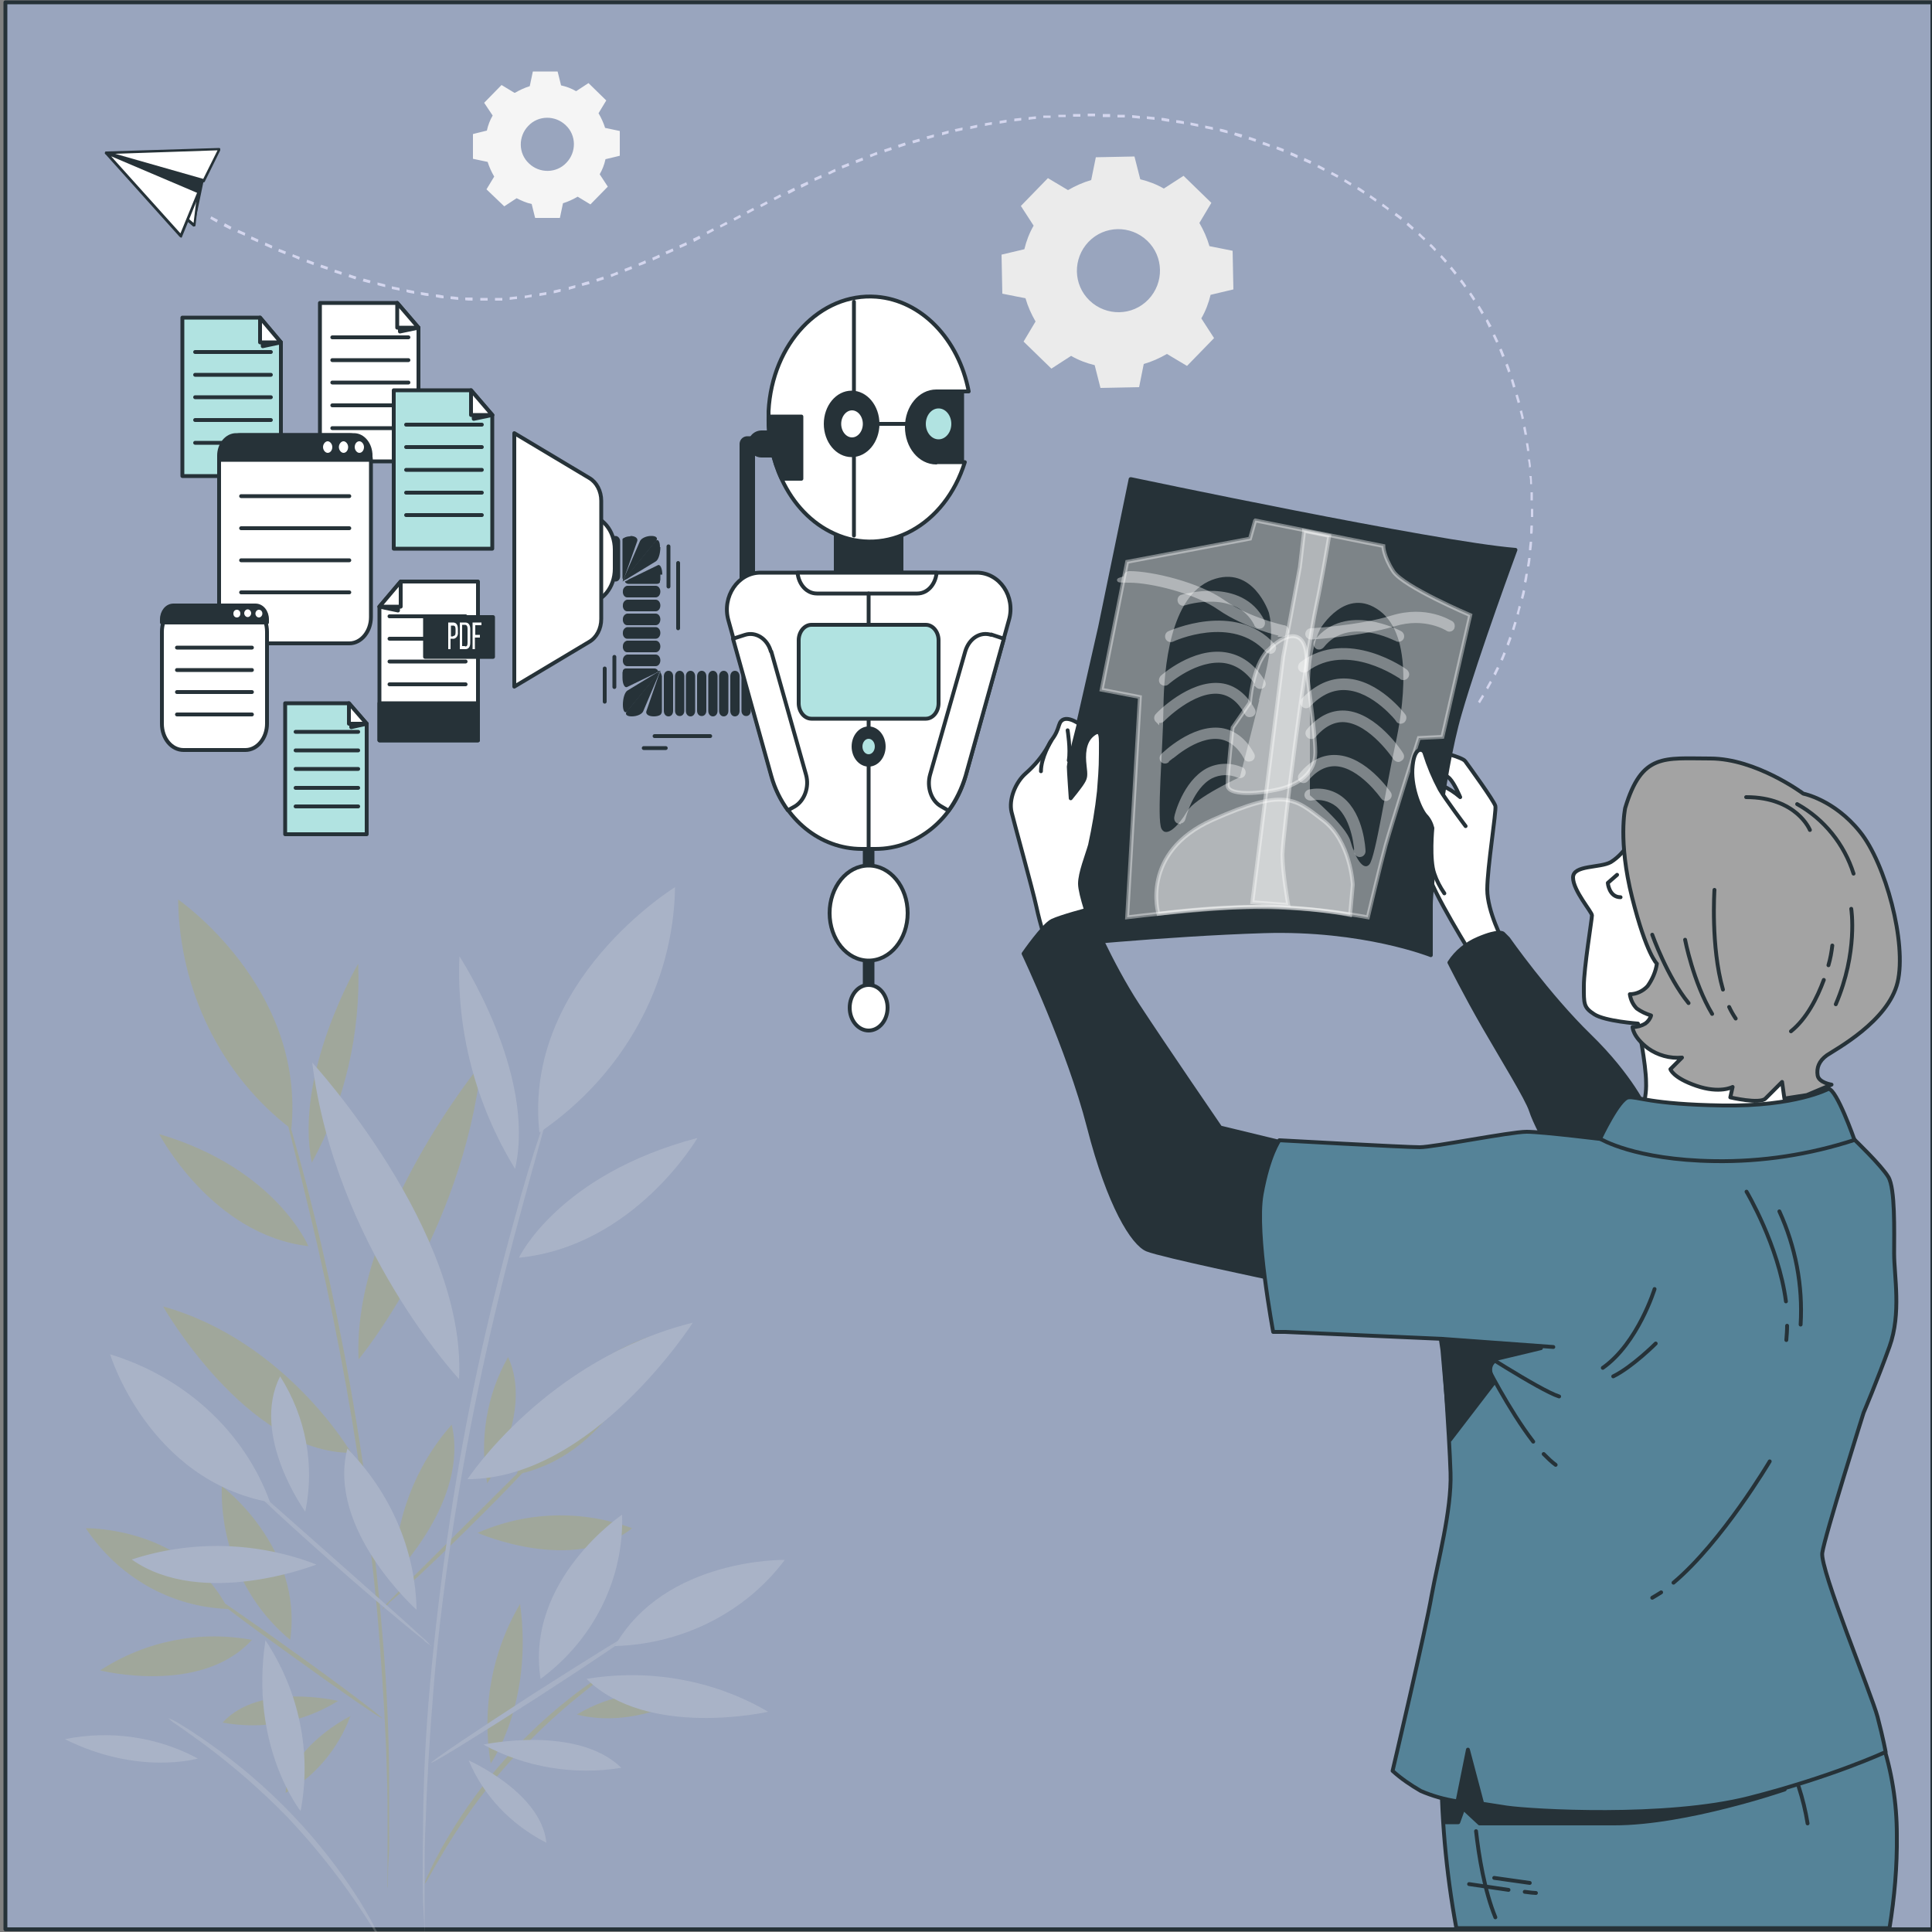 <?xml version="1.0" encoding="UTF-8"?>
<svg id="Layer_1" data-name="Layer 1" xmlns="http://www.w3.org/2000/svg" version="1.1" viewBox="0 0 500 500">
  <rect x="0" y="0" width="500" height="500" fill="#808080" stroke="none"/>
  <defs>
    <style>
      .cls-1 {
        fill: #f5f5f5;
      }

      .cls-1, .cls-2, .cls-3, .cls-4, .cls-5, .cls-6, .cls-7, .cls-8 {
        stroke-width: 0px;
      }

      .cls-9, .cls-10, .cls-11, .cls-12, .cls-13, .cls-14, .cls-15, .cls-16, .cls-17, .cls-18 {
        stroke: #263238;
        stroke-linecap: round;
        stroke-linejoin: round;
      }

      .cls-9, .cls-19, .cls-7, .cls-20 {
        fill: #fff;
      }

      .cls-10 {
        fill: #558398;
      }

      .cls-2 {
        fill: #bfb011;
      }

      .cls-3 {
        fill: #ebebeb;
      }

      .cls-11 {
        stroke-width: 3px;
      }

      .cls-11, .cls-14, .cls-15, .cls-18 {
        fill: none;
      }

      .cls-4, .cls-13 {
        fill: #263238;
      }

      .cls-5 {
        fill: #e0e0e0;
      }

      .cls-12 {
        fill: #99a5be;
      }

      .cls-14 {
        stroke-width: 4px;
      }

      .cls-21 {
        opacity: .2;
      }

      .cls-6, .cls-16 {
        fill: #b1e3e1;
      }

      .cls-22, .cls-19 {
        opacity: .4;
      }

      .cls-19 {
        isolation: isolate;
      }

      .cls-19, .cls-20 {
        stroke: #fff;
        stroke-miterlimit: 10;
      }

      .cls-17 {
        fill: #a3a3a3;
      }

      .cls-8 {
        fill: #d4d6ee;
      }

      .cls-18 {
        stroke-width: 7px;
      }
    </style>
  </defs>
  <rect class="cls-12" x="1.4" y=".6" width="498.7" height="498.7"/>
  <g>
    <g id="freepik--Data--inject-19">
      <polygon class="cls-9" points="108.3 119.4 82.8 119.4 82.8 78.4 102.8 78.4 108.3 84.8 108.3 119.4"/>
      <polygon class="cls-13" points="103.5 84.2 103.5 85.8 108.3 84.8 103.5 84.2"/>
      <polygon class="cls-9" points="102.8 78.4 102.8 84.8 108.3 84.8 102.8 78.4"/>
      <line class="cls-15" x1="86" y1="87.3" x2="105.7" y2="87.3"/>
      <line class="cls-15" x1="86" y1="93.2" x2="105.7" y2="93.2"/>
      <line class="cls-15" x1="86" y1="99" x2="105.7" y2="99"/>
      <line class="cls-15" x1="86" y1="104.9" x2="105.7" y2="104.9"/>
      <line class="cls-15" x1="86" y1="110.8" x2="105.7" y2="110.8"/>
      <line class="cls-15" x1="41.9" y1="172.5" x2="45.4" y2="172.5"/>
      <line class="cls-15" x1="44" y1="176" x2="45.4" y2="176"/>
      <line class="cls-15" x1="42.2" y1="183" x2="45.4" y2="183"/>
      <polygon class="cls-16" points="94.9 215.9 73.8 215.9 73.8 182 90.3 182 94.9 187.3 94.9 215.9"/>
      <polygon class="cls-13" points="90.9 186.8 90.9 188.2 94.9 187.3 90.9 186.8"/>
      <polygon class="cls-9" points="90.3 182 90.3 187.3 94.9 187.3 90.3 182"/>
      <line class="cls-15" x1="76.5" y1="189.4" x2="92.7" y2="189.4"/>
      <line class="cls-15" x1="76.5" y1="194.2" x2="92.7" y2="194.2"/>
      <line class="cls-15" x1="76.5" y1="199" x2="92.7" y2="199"/>
      <line class="cls-15" x1="76.5" y1="203.9" x2="92.7" y2="203.9"/>
      <line class="cls-15" x1="76.5" y1="208.7" x2="92.7" y2="208.7"/>
      <polygon class="cls-16" points="72.7 123.2 47.2 123.2 47.2 82.2 67.3 82.2 72.7 88.6 72.7 123.2"/>
      <polygon class="cls-13" points="68 88 68 89.6 72.7 88.6 68 88"/>
      <polygon class="cls-9" points="67.3 82.2 67.3 88.6 72.7 88.6 67.3 82.2"/>
      <line class="cls-15" x1="50.5" y1="91.1" x2="70.1" y2="91.1"/>
      <line class="cls-15" x1="50.5" y1="97" x2="70.1" y2="97"/>
      <line class="cls-15" x1="50.5" y1="102.8" x2="70.1" y2="102.8"/>
      <line class="cls-15" x1="50.5" y1="108.7" x2="70.1" y2="108.7"/>
      <line class="cls-15" x1="50.5" y1="114.6" x2="70.1" y2="114.6"/>
      <polygon class="cls-16" points="127.4 142 101.9 142 101.9 101 121.9 101 127.4 107.4 127.4 142"/>
      <polygon class="cls-13" points="122.6 106.7 122.6 108.4 127.4 107.4 122.6 106.7"/>
      <polygon class="cls-9" points="121.9 101 121.9 107.4 127.4 107.4 121.9 101"/>
      <line class="cls-15" x1="105.1" y1="109.9" x2="124.7" y2="109.9"/>
      <line class="cls-15" x1="105.1" y1="115.7" x2="124.7" y2="115.7"/>
      <line class="cls-15" x1="105.1" y1="121.6" x2="124.7" y2="121.6"/>
      <line class="cls-15" x1="105.1" y1="127.5" x2="124.7" y2="127.5"/>
      <line class="cls-15" x1="105.1" y1="133.3" x2="124.7" y2="133.3"/>
      <path class="cls-9" d="M62.3,112.6h28.1c3.1,0,5.6,3,5.6,6.8v40.3c0,3.7-2.5,6.8-5.6,6.8h-28.1c-3.1,0-5.6-3-5.6-6.8v-40.3c0-3.7,2.5-6.8,5.6-6.8Z"/>
      <path class="cls-13" d="M91.6,112.6h-30.5c-2.4,0-4.4,2.4-4.4,5.3h0v1.1s39.2,0,39.2,0v-1.1c0-2.9-1.9-5.3-4.3-5.3Z"/>
      <line class="cls-15" x1="62.4" y1="128.4" x2="90.4" y2="128.4"/>
      <line class="cls-15" x1="62.4" y1="136.7" x2="90.4" y2="136.7"/>
      <line class="cls-15" x1="62.4" y1="145" x2="90.4" y2="145"/>
      <line class="cls-15" x1="62.4" y1="153.3" x2="90.4" y2="153.3"/>
      <path class="cls-7" d="M86,115.7c0-.8-.6-1.5-1.2-1.5s-1.2.7-1.2,1.5.6,1.5,1.2,1.5h0c.7,0,1.2-.7,1.2-1.5Z"/>
      <path class="cls-7" d="M90.1,115.7c0-.8-.6-1.5-1.2-1.5s-1.2.7-1.2,1.5.6,1.5,1.2,1.5h0c.7,0,1.2-.7,1.2-1.5Z"/>
      <path class="cls-7" d="M94.2,115.7c0-.8-.6-1.5-1.2-1.5-.7,0-1.2.7-1.2,1.5,0,.8.6,1.5,1.2,1.5,0,0,0,0,0,0,.7,0,1.2-.7,1.2-1.5,0,0,0,0,0,0Z"/>
      <path class="cls-9" d="M47.5,156.7h16c3.1,0,5.6,3,5.6,6.8v23.8c0,3.7-2.5,6.8-5.6,6.8h-16c-3.1,0-5.6-3-5.6-6.8v-23.8c0-3.7,2.5-6.8,5.6-6.8Z"/>
      <path class="cls-13" d="M66.1,156.7h-21.2c-1.7,0-3,1.6-3,3.6v.8s27.2,0,27.2,0v-.8c0-2-1.3-3.6-3-3.6Z"/>
      <line class="cls-15" x1="45.8" y1="167.6" x2="65.2" y2="167.6"/>
      <line class="cls-15" x1="45.8" y1="173.4" x2="65.2" y2="173.4"/>
      <line class="cls-15" x1="45.8" y1="179.1" x2="65.2" y2="179.1"/>
      <line class="cls-15" x1="45.8" y1="184.9" x2="65.2" y2="184.9"/>
      <ellipse class="cls-7" cx="61.3" cy="158.8" rx=".9" ry="1"/>
      <path class="cls-7" d="M64.1,157.7c.5,0,.9.5.9,1s-.4,1-.9,1-.9-.5-.9-1,.4-1,.9-1Z"/>
      <path class="cls-7" d="M67.9,158.8c0-.6-.4-1-.9-1s-.9.5-.9,1,.4,1,.9,1,.9-.5.9-1h0Z"/>
      <polygon class="cls-9" points="98.2 157 98.2 191.6 123.7 191.6 123.7 150.5 103.7 150.5 98.2 157"/>
      <polygon class="cls-13" points="103 156.3 103 158 98.2 157 103 156.3"/>
      <polygon class="cls-9" points="103.7 150.5 103.7 157 98.2 157 103.7 150.5"/>
      <line class="cls-15" x1="120.5" y1="159.5" x2="100.8" y2="159.5"/>
      <line class="cls-15" x1="120.5" y1="165.3" x2="100.8" y2="165.3"/>
      <line class="cls-15" x1="120.5" y1="171.2" x2="100.8" y2="171.2"/>
      <line class="cls-15" x1="120.5" y1="177.1" x2="100.8" y2="177.1"/>
      <rect class="cls-13" x="98.2" y="182" width="25.5" height="9.6"/>
      <rect class="cls-13" x="110" y="159.7" width="17.6" height="10.3"/>
      <path class="cls-7" d="M117.2,161.1c.9,0,1.3.6,1.3,1.7v.8c.1.8-.3,1.5-1,1.7-.1,0-.2,0-.3,0h-.6v2.7h-.6s0-6.9,0-6.9h1.2ZM117.2,164.6c.5,0,.7-.3.7-.9v-.9c0-.6-.2-.9-.6-.9h-.6v2.8s.6,0,.6,0Z"/>
      <path class="cls-7" d="M120.4,161.1c.9,0,1.3.7,1.3,1.7v3.5c0,1.1-.4,1.7-1.3,1.7h-1.4s0-6.9,0-6.9h1.4ZM120.4,167.3c.5,0,.6-.3.6-1v-3.6c0-.6-.2-1-.7-1h-.7v5.5s.7,0,.7,0Z"/>
      <path class="cls-7" d="M124.2,164.3v.7h-1.3v3h-.6s0-6.9,0-6.9h2.3s0,.7,0,.7h-1.6v2.5s1.3,0,1.3,0Z"/>
    </g>
    <g id="freepik--Bot--inject-19">
      <path class="cls-4" d="M201.7,173.6c.7,0,1.2.6,1.2,1.4,0,0,0,0,0,0v9c0,.8-.6,1.4-1.3,1.3-.6,0-1.1-.6-1.1-1.3v-9c0-.8.5-1.4,1.2-1.4h0Z"/>
      <path class="cls-4" d="M198.8,173.6c.7,0,1.2.6,1.2,1.4h0v9c0,.8-.6,1.4-1.3,1.3-.6,0-1.1-.6-1.1-1.3v-9c0-.8.5-1.4,1.2-1.4Z"/>
      <path class="cls-4" d="M196,173.6h0c.7,0,1.2.6,1.2,1.4,0,0,0,0,0,0v9c0,.8-.5,1.4-1.2,1.4,0,0,0,0,0,0h0c-.7,0-1.2-.6-1.2-1.4,0,0,0,0,0,0v-9c0-.8.5-1.4,1.2-1.4,0,0,0,0,0,0Z"/>
      <path class="cls-4" d="M193.1,173.6c.7,0,1.2.6,1.2,1.4h0v9c0,.8-.6,1.4-1.3,1.3-.6,0-1.1-.6-1.1-1.3v-9c0-.8.5-1.4,1.2-1.4Z"/>
      <path class="cls-4" d="M190.2,173.6c.7,0,1.2.6,1.2,1.4,0,0,0,0,0,0v9c0,.8-.5,1.4-1.2,1.4-.7,0-1.2-.6-1.2-1.4v-9c0-.8.5-1.4,1.2-1.4,0,0,0,0,0,0Z"/>
      <path class="cls-4" d="M187.3,173.6h0c.7,0,1.2.6,1.2,1.4h0v9c0,.8-.5,1.4-1.2,1.4h0c-.7,0-1.2-.6-1.2-1.4v-9c0-.8.5-1.4,1.2-1.4Z"/>
      <path class="cls-4" d="M184.5,173.6c.7,0,1.2.6,1.2,1.4,0,0,0,0,0,0v9c0,.8-.5,1.4-1.2,1.4-.7,0-1.2-.6-1.2-1.4v-9c0-.8.5-1.4,1.2-1.4,0,0,0,0,0,0Z"/>
      <path class="cls-4" d="M181.6,173.6c.7,0,1.2.6,1.2,1.4v9c0,.8-.6,1.4-1.3,1.3-.6,0-1.1-.6-1.1-1.3v-9c0-.8.5-1.4,1.2-1.4h0Z"/>
      <path class="cls-4" d="M178.7,173.6c.7,0,1.2.6,1.2,1.4,0,0,0,0,0,0v9c0,.8-.5,1.4-1.2,1.4-.7,0-1.2-.6-1.2-1.4v-9c0-.8.5-1.4,1.2-1.4,0,0,0,0,0,0Z"/>
      <path class="cls-4" d="M175.9,173.6c.7,0,1.2.6,1.2,1.4v9c0,.8-.6,1.4-1.3,1.3-.6,0-1.1-.6-1.1-1.3v-9c0-.8.5-1.4,1.2-1.4h0Z"/>
      <path class="cls-4" d="M173,173.6c.7,0,1.2.6,1.2,1.4,0,0,0,0,0,0v9c0,.8-.5,1.4-1.2,1.4-.7,0-1.2-.6-1.2-1.4v-9c0-.8.5-1.4,1.2-1.4,0,0,0,0,0,0Z"/>
      <path class="cls-4" d="M170.9,173.6c0,.1,0,.3,0,.4.2.3.3.6.4,1v9c0,.4-.1.7-.4,1-.5.3-1.1.4-1.7.4-1.4,0-2.2-.6-1.9-1.4l3.1-9c.2-.5.4-.9.5-1.4Z"/>
      <path class="cls-4" d="M170.9,173.6c-.2.5-.4.9-.6,1.4l-3.8,9c-.3.8-1.6,1.4-3,1.4s-1.9-.6-1.2-1.4l7.4-9,.9-1c.2-.3.3-.4.3-.4Z"/>
      <path class="cls-4" d="M170.9,173.6c-.1.1-.2.2-.3.4l-.8,1-7.4,9c-.6.8-1.2.1-1.2-1.6s.5-3.3,1.2-3.7l7.4-4.5c.4-.2.8-.4,1.2-.7Z"/>
      <path class="cls-4" d="M170.9,173.6c-.4.2-.8.3-1.2.6l-7.4,3.6c-.6.3-1.2-.7-1.2-2.4,0-.4,0-.8,0-1.2,0-.2,0-.3.1-.5,0,0,0-.1,0-.2h0c.2-.4.5-.5.8-.5h7.4c.3,0,.6.2.8.4h0c0,.1,0,.2,0,.2h.2Z"/>
      <path class="cls-4" d="M170.9,170.9c0,.8-.5,1.5-1.2,1.5,0,0,0,0,0,0h-7.4c-.7,0-1.2-.8-1.1-1.6,0-.7.5-1.3,1.1-1.4h7.4c.7,0,1.2.7,1.2,1.5,0,0,0,0,0,0Z"/>
      <path class="cls-4" d="M170.9,167.3c0,.8-.5,1.5-1.2,1.5,0,0,0,0,0,0h-7.4c-.7,0-1.2-.8-1.1-1.6,0-.7.5-1.3,1.1-1.4h7.4c.7,0,1.2.7,1.2,1.5,0,0,0,0,0,0Z"/>
      <path class="cls-4" d="M170.9,163.8c0,.8-.5,1.5-1.2,1.5,0,0,0,0,0,0h-7.4c-.7,0-1.2-.8-1.1-1.6,0-.7.5-1.3,1.1-1.4h7.4c.7,0,1.2.7,1.2,1.5,0,0,0,0,0,0Z"/>
      <path class="cls-4" d="M170.9,160.3c0,.8-.5,1.5-1.2,1.5,0,0,0,0,0,0h-7.4c-.7,0-1.2-.8-1.1-1.6,0-.7.5-1.3,1.1-1.4h7.4c.7,0,1.2.7,1.2,1.5,0,0,0,0,0,0Z"/>
      <path class="cls-4" d="M170.9,156.7c0,.8-.5,1.5-1.2,1.5,0,0,0,0,0,0h-7.4c-.7,0-1.2-.8-1.1-1.6,0-.7.5-1.3,1.1-1.4h7.4c.7,0,1.2.7,1.2,1.5,0,0,0,0,0,0Z"/>
      <path class="cls-4" d="M170.9,153.1c0,.8-.5,1.5-1.2,1.5,0,0,0,0,0,0h-7.4c-.7,0-1.2-.8-1.1-1.6,0-.7.5-1.3,1.1-1.4h7.4c.7,0,1.2.7,1.2,1.5,0,0,0,0,0,0Z"/>
      <path class="cls-4" d="M170.9,148.7h0c0,.4,0,.8,0,1.2,0,.2,0,.3-.1.5,0,0,0,.1,0,.2,0,0,0,0,0,.1-.2.3-.5.4-.8.4h-7.4c-.3,0-.6-.2-.8-.4h0c0-.1,0-.2,0-.2h-.2c.4-.1.8-.3,1.2-.6l7.4-3.6c.6-.4,1.2.7,1.2,2.4Z"/>
      <path class="cls-4" d="M170.9,141.6h0c0,1.7-.5,3.3-1.2,3.7l-7.4,4.5c-.4.2-.8.4-1.2.7,0,0,.1-.1.3-.4l.8-1,7.4-9c.6-.8,1.2-.1,1.2,1.5Z"/>
      <path class="cls-4" d="M168.6,138.7c1.3,0,1.8.6,1.1,1.4l-7.4,9-.9,1c-.1.1-.2.3-.3.4.2-.5.4-.9.6-1.4l3.9-9c.3-.8,1.7-1.4,2.9-1.4Z"/>
      <path class="cls-4" d="M163.1,138.7c1.3,0,2.1.6,1.8,1.4l-3.2,9c-.2.5-.4.9-.5,1.4,0-.1,0-.3,0-.4v-.2c0,0,0-.2-.1-.2,0-.2,0-.4,0-.5v-9c0-.2,0-.4,0-.6,0,0,0-.2.1-.2,0,0,.2-.2.3-.2.5-.3,1.1-.4,1.7-.4Z"/>
      <path class="cls-4" d="M159.3,138.7c.6,0,1.2.6,1.2,1.4v9c0,.8-.5,1.4-1.2,1.4-.6,0-1.2-.6-1.2-1.4h0v-9c0-.8.5-1.4,1.2-1.4Z"/>
      <path class="cls-4" d="M156.5,138.7c.6,0,1.2.6,1.2,1.4v9c0,.8-.5,1.4-1.2,1.4-.6,0-1.2-.6-1.2-1.4h0v-9c0-.8.5-1.4,1.1-1.4,0,0,0,0,0,0Z"/>
      <path class="cls-4" d="M153.8,138.7h0c.6,0,1.2.6,1.2,1.4v9c0,.8-.5,1.4-1.2,1.4h0c-.6,0-1.2-.6-1.2-1.4,0,0,0,0,0,0v-9c0-.8.5-1.4,1.2-1.4h0Z"/>
      <path class="cls-9" d="M151.8,155.9h0v-22.5h0c4,0,7.3,3.9,7.3,8.8h0v5c0,4.8-3.2,8.8-7.3,8.8h0Z"/>
      <path class="cls-9" d="M133.1,177.7l19.4-11.6c1.9-1.1,3.1-3.4,3.1-5.9v-30.6c0-2.5-1.2-4.8-3.1-5.9l-19.4-11.6v65.6Z"/>
      <line class="cls-15" x1="169.4" y1="190.5" x2="183.8" y2="190.5"/>
      <line class="cls-15" x1="166.6" y1="193.6" x2="172.3" y2="193.6"/>
      <line class="cls-15" x1="175.5" y1="145.7" x2="175.5" y2="162.6"/>
      <line class="cls-15" x1="173" y1="151.8" x2="173" y2="141.4"/>
      <line class="cls-15" x1="156.5" y1="173" x2="156.5" y2="181.6"/>
      <line class="cls-15" x1="159" y1="170" x2="159" y2="177.8"/>
      <polyline class="cls-14" points="197.1 114.9 193.4 114.9 193.4 155.6"/>
      <line class="cls-18" x1="200" y1="114.9" x2="197.1" y2="114.9"/>
      <rect class="cls-13" x="216.3" y="130.2" width="17" height="22"/>
      <rect class="cls-13" x="232.3" y="99.8" width="16.7" height="19.8"/>
      <path class="cls-9" d="M242.3,119.6h7.4c-5.1,16.4-20.3,24.7-33.8,18.5-5.8-2.6-10.6-7.6-13.6-14.1-2.3-4.9-3.5-10.5-3.4-16.1,0-.5,0-1,0-1.5.9-17.5,13.4-30.7,27.9-29.6,11.6.9,21.3,10.9,23.9,24.5h-8.4c-4.2,0-7.6,4.1-7.6,9.2s3.4,9.2,7.6,9.2h0Z"/>
      <line class="cls-15" x1="227.1" y1="109.7" x2="234.7" y2="109.7"/>
      <line class="cls-15" x1="221" y1="78.1" x2="221" y2="138.6"/>
      <ellipse class="cls-13" cx="220.4" cy="109.7" rx="6.7" ry="8.1"/>
      <path class="cls-9" d="M223.8,109.7c0-2.2-1.5-4-3.3-4s-3.3,1.8-3.3,4,1.5,4,3.3,4,0,0,0,0c1.8,0,3.3-1.8,3.3-4h0Z"/>
      <ellipse class="cls-6" cx="242.9" cy="109.7" rx="3.3" ry="4"/>
      <path class="cls-13" d="M207.4,107.8v16.1h-5.1c-2.3-4.9-3.5-10.5-3.4-16.1h8.5Z"/>
      <line class="cls-11" x1="224.8" y1="215.6" x2="224.8" y2="263.2"/>
      <ellipse class="cls-9" cx="224.8" cy="236.3" rx="10.1" ry="12.3"/>
      <ellipse class="cls-9" cx="224.8" cy="260.8" rx="4.9" ry="5.9"/>
      <path class="cls-9" d="M261.1,160.5l-11.2,40.3c-3.1,11.2-12.6,18.9-23.3,18.9h-3.6c-10.7,0-20.2-7.7-23.3-18.9l-11.2-40.3c-1.7-6.1,2.5-12.3,8.3-12.3h56c5.9,0,10.1,6.2,8.3,12.3Z"/>
      <path class="cls-9" d="M256.5,164.3c-2.8-.9-5.7.9-6.7,4.3l-9.1,31.9c-.9,3.2.3,6.8,2.9,8.2l1.9,1.1c1.9-2.6,3.4-5.7,4.4-9l9.9-35.5-3.3-1.1Z"/>
      <path class="cls-9" d="M199.5,168.6c-.9-3.3-3.9-5.2-6.7-4.3l-3.1,1,9.9,35.5c.9,3.3,2.4,6.3,4.3,8.9l1.8-1c2.5-1.5,3.8-5,2.9-8.2l-9-31.9Z"/>
      <path class="cls-9" d="M242.4,148.2c-.3,3.1-2.4,5.4-5,5.4h-26c-2.6,0-4.7-2.3-5-5.4h36Z"/>
      <line class="cls-15" x1="224.8" y1="219.5" x2="224.8" y2="153.6"/>
      <path class="cls-16" d="M210,161.7h29.6c1.8,0,3.3,1.8,3.3,4v16.3c0,2.2-1.5,4-3.3,4h-29.6c-1.8,0-3.3-1.8-3.3-4v-16.3c0-2.2,1.5-4,3.3-4Z"/>
      <ellipse class="cls-13" cx="224.8" cy="193.2" rx="3.9" ry="4.7"/>
      <ellipse class="cls-6" cx="224.8" cy="193.2" rx="1.6" ry="2"/>
    </g>
  </g>
  <g id="freepik--Character--inject-4">
    <path class="cls-9" d="M381.5,248.2c-.3-.7-11.1-17.7-12.1-22.9s-.5-14.4-.5-14.4v-9s1.8.5,4.1,1.3c1.8.8,3.4,1.8,4.9,3.1,0,0-1.5-3.6-2.8-4.9-1.3-1.1-2.7-2.2-4.1-3.1l1-3.9s6.4,1.5,7.2,2.6,7.5,10.3,7.8,11.6-2.1,15.9-2.1,21.6,4.1,13.4,4.1,13.4c0,0-7.2,5.3-7.5,4.6Z"/>
    <path class="cls-13" d="M292.6,124l-7.9,38.3-9,39.6-4.6,43s30.3-3.1,56-3.9c25.7-.8,43.2,6.2,43.2,6.2v-13.1c0-3.6,2.8-33.4,7.5-49.4,4.6-15.9,14.4-42.4,14.4-42.4-20.4-1.6-99.5-18.3-99.5-18.3Z"/>
    <path class="cls-19" d="M324.8,134.8l-1.3,4.6-31.8,6-6.6,33.1,9.9,1.9-3.3,57s26.5-3.3,39.1-2.7c7.8.4,15.5,1.3,23.2,2.7,0,0,3.3-13.9,4.6-18.6s8.6-27.8,8.6-27.8l6.1-.3,7.2-31.5s-17.2-7.3-19.9-11.3c-2.6-4-2.6-6.6-2.6-6.6l-33.1-6.6Z"/>
    <path class="cls-4" d="M339,185.2v20.6s9.4,7.9,10.5,11.9c1.1,4,3.3,7.9,4.9,6s4.4-20.6,6.6-30.5,4.9-28.5-3.9-35.1c-8.8-6.6-15.4,4.6-15.4,4.6-3.3,6.6-2.7,16.6-2.7,22.5Z"/>
    <g class="cls-22">
      <path class="cls-20" d="M362.7,175.3c-.1,0-13.9-10-24.7-1.9-.4.3-1,.2-1.4-.2-.3-.4-.2-1,.2-1.4,11.9-9,26.9,1.8,27,1.9.2.2.4.5.4.8,0,.5-.4,1-1,1-.2,0-.4,0-.6-.2Z"/>
    </g>
    <g class="cls-22">
      <path class="cls-20" d="M361.8,186.4c0,0-6.1-7.9-13.5-8.3-3.4-.2-6.7,1.3-9.6,4.4-.4.4-1,.4-1.4,0-.4-.4-.4-1,0-1.4,3.4-3.5,7.1-5.2,11.1-5,8.2.4,14.6,8.7,14.9,9.1.3.4.2,1-.2,1.4-.2.1-.4.2-.6.2-.3,0-.6-.1-.8-.4Z"/>
    </g>
    <g class="cls-22">
      <path class="cls-20" d="M361.1,196.3c0,0-6.2-9.4-13.1-9.9-2.8-.2-5.5,1.2-7.9,4-.3.4-1,.5-1.4.1-.4-.3-.5-1-.1-1.4,2.8-3.3,6-4.9,9.5-4.7,7.9.5,14.4,10.4,14.6,10.8.3.5.2,1-.3,1.3-.2.1-.3.2-.5.2-.3,0-.6-.2-.8-.4Z"/>
    </g>
    <g class="cls-22">
      <path class="cls-20" d="M357.8,206.3c0,0-5.7-8.2-12.1-8.5-2.7-.1-5.3,1.2-7.6,4h0c-.3.4-1,.5-1.4.1,0,0,0,0,0,0-.4-.4-.4-1,0-1.4,2.7-3.3,5.8-4.8,9.2-4.6,7.4.4,13.3,9,13.6,9.4,0,0,0,0,0,0,.3.4.2,1-.3,1.3-.2.1-.3.2-.5.2-.3,0-.6-.1-.8-.4Z"/>
    </g>
    <g class="cls-22">
      <path class="cls-20" d="M351,220.4c0,0-.4-8.4-4.9-12.1-1.9-1.5-4.5-2.1-6.9-1.6-.5,0-1-.3-1.1-.8s.3-1,.8-1.1c3-.6,6.1.1,8.4,2,5.2,4.2,5.6,13.1,5.6,13.5,0,.5-.4,1-1,1h0c-.5,0-.9-.4-1-.9Z"/>
    </g>
    <g class="cls-22">
      <path class="cls-20" d="M340.8,167.4s0,0,0,0c-.4-.3-.5-.9-.2-1.4,7.7-9.8,21.6-2.3,21.8-2.2.5.3.6.9.4,1.3-.3.5-.9.6-1.3.4-.1,0-12.6-6.8-19.3,1.7-.2.2-.5.4-.8.4-.2,0-.4,0-.6-.2Z"/>
    </g>
    <path class="cls-4" d="M325.9,181.2c-1.4,5.8-5,19.9-5,19.9,0,0-11.6,5.3-13.7,8.9s-5.3,6.9-6.6,4.5.4-21.1.5-31.3c.1-10.2,1.7-28.9,12.5-33.1,10.7-4.1,14.8,8.5,14.8,8.5,1.8,7.3-1.2,16.8-2.6,22.6Z"/>
    <g class="cls-22">
      <path class="cls-20" d="M328,168.4c-9-10-24.5-2.9-24.6-2.8,0,0,0,0,0,0-.5.2-1.1,0-1.3-.5-.2-.5,0-1.1.5-1.3.2,0,16.9-7.8,26.9,3.2.4.4.3,1,0,1.4-.2.2-.4.3-.7.3-.3,0-.5-.1-.7-.3Z"/>
    </g>
    <g class="cls-22">
      <path class="cls-20" d="M325.5,177.3c-2.3-3.6-5.2-5.7-8.6-6.2-7.3-1-14.7,5.5-14.8,5.6-.4.4-1,.3-1.4,0,0,0,0,0,0,0-.4-.4-.3-1,0-1.4.3-.3,8.2-7.2,16.3-6,4,.6,7.3,2.9,9.9,7.1,0,0,0,0,0,0,.3.5.2,1.1-.3,1.3-.2,0-.3.1-.5.1-.3,0-.6-.2-.8-.4Z"/>
    </g>
    <g class="cls-22">
      <path class="cls-20" d="M299.5,186.5s0,0,0,0c-.4-.4-.4-1,0-1.4.3-.4,8.5-8.7,16.4-7.8,3.4.4,6.3,2.6,8.4,6.4.3.5.1,1.1-.4,1.3s-1.1.1-1.3-.4c-1.8-3.3-4.1-5.1-6.9-5.5-6.9-.9-14.7,7.1-14.8,7.2-.2.2-.4.3-.7.3-.3,0-.5-.1-.7-.3Z"/>
    </g>
    <g class="cls-22">
      <path class="cls-20" d="M300.9,196.9s0,0,0,0c-.4-.4-.4-1,0-1.4.3-.3,7.8-7.6,15.1-6.6,3.3.5,6.1,2.6,8.1,6.3.3.5.1,1.1-.4,1.3s-1.1.1-1.3-.4c-1.7-3.1-4-4.9-6.7-5.3-6.4-.9-13.4,6-13.5,6-.2.2-.4.3-.7.3-.3,0-.5-.1-.7-.3Z"/>
    </g>
    <g class="cls-22">
      <path class="cls-20" d="M305.1,212.7c-.5-.1-.8-.6-.7-1.2,0-.4,2.2-9,8.1-12.2,2.7-1.4,5.9-1.5,8.7-.3,0,0,.1,0,.1,0,.5.2.7.8.5,1.3-.2.5-.8.7-1.3.5-2.3-1-4.9-.9-7.1.2-5.1,2.7-7.1,10.8-7.1,10.9-.1.4-.5.8-1,.7h-.2Z"/>
    </g>
    <g class="cls-22">
      <path class="cls-20" d="M325.1,161.6c-4.9-9.6-18.1-5.6-18.6-5.4,0,0,0,0,0,0-.5.2-1.1-.1-1.2-.6,0,0,0,0,0,0-.2-.5.1-1.1.6-1.2.1,0,15.3-4.7,20.9,6.4.2.5,0,1.1-.4,1.3-.1,0-.3.1-.4.1-.4,0-.7-.2-.9-.5Z"/>
    </g>
    <g class="cls-22">
      <path class="cls-20" d="M339.3,165c-.5,0-1-.4-1-.9,0-.5.4-1,.9-1,.1,0,12.6-.7,21-3.3,9-2.8,15.1,1.3,15.4,1.4.4.3.5.8.3,1.3-.3.5-.9.6-1.3.3,0,0-5.7-3.7-13.8-1.2-8.6,2.6-20.9,3.4-21.4,3.4h0Z"/>
    </g>
    <g class="cls-22">
      <path class="cls-20" d="M331.9,164.2c-.4,0-9.5-2.1-16.3-6.8-6.3-4.4-17.8-7.1-23.3-7.1s-1-.4-1-1,.4-1,1-1c5.7,0,17.8,2.8,24.4,7.5,6.4,4.5,15.4,6.5,15.5,6.5.5,0,.9.5.9,1.1,0,.5-.5.9-1.1.9,0,0-.1,0-.2,0Z"/>
    </g>
    <path class="cls-19" d="M337.5,137.5l-1.1,9.3-4.3,23.1-8,63.6,9.3.7s-1.5-8.3-1.5-13c0-4.6,5.8-50.5,8.8-64.6,1.3-5.9,3.3-17.9,3.3-17.9l-6.5-1.3Z"/>
    <path class="cls-19" d="M328,168.4c-3.9,4.2-4.5,13.4-4.5,13.4l-4.5,6.5s-1.3,11.6-1.3,14.9,11,1.9,14.9.6,7.8-3.9,7.8-9.1-2.3-21.4-2.3-21.4c.9-12.3-6.1-9.1-10-4.9Z"/>
    <path class="cls-19" d="M349.4,236.8l.7-7.8s-.5-11.4-7.8-16.8c-7.2-5.5-9.7-8.4-28.5,0-18.8,8.4-14,24.3-14,24.3,30.3-4.1,49.6.3,49.6.3Z"/>
    <path class="cls-13" d="M420.4,298.5c-6.9,1.5-20-1.8-20.3-2.6s-2.9-5.4-3.9-8.5c-1-3.1-7.2-13.1-12.1-21.6-4.9-8.5-9-16.7-9-16.7,1.8-2.8,4.4-4.9,7.5-6.2,5.4-2.3,6.4-1.3,6.4-1.3l1.3,1.3s10.3,14.7,21.1,25.2,14.7,19.3,14.7,19.3c3.9,5.9,1.3,9.5-5.6,11Z"/>
    <path class="cls-9" d="M438.2,212.1c7-.3,29.2-.3,37.5,16.5,8.2,16.8-8.9,38.7-11.9,47.2-3,8.5,2.1,11.6,2.1,11.6,0,0-14.3,3.7-21.6,3.7-7.3,0-19.5-3.7-19.5-3.7.9-2.3,1.3-4.8,1.2-7.3,0-4.6-2.1-15.2-2.1-15.2,0,0-8.5-.6-11.3-2.4s-2.7-2.7-2.7-7.3,2.1-17.4,2.1-18.3-4.9-6.4-4.9-9.8c0-3.3,7-2.4,9.8-4,1.9-1.2,3.5-2.9,4.6-4.9,0,0,9.7-5.9,16.8-6.1Z"/>
    <path class="cls-15" d="M419.4,232.2c-3,0-3.3-3.7-3.3-3.7l2.4-2.1"/>
    <path class="cls-17" d="M442.6,196.3c11.9,0,24.1,9.1,24.1,9.1,0,0,7.9,1.5,14.6,9.8,6.7,8.2,12.2,28.9,9.8,39s-16.1,17.4-18.3,18.9c-2.1,1.5-2.7,3.3-2.4,5.2s3.6,2.4,3.6,2.4l-6.4,2.7-5.8.9-.6-4.3-4.3,4.3c-1.5,1.5-9.1-.3-9.1-.3l.6-2.7s-3.3,1.8-9.4-.3c-6.1-2.1-6.7-4.3-6.7-4.3l3-3c-3.1.3-6.3-.6-8.8-2.4-4-3-4-5.5-4-5.5,1.2,0,2.3-.3,3.3-.9.7-.5,1.3-1.3,1.5-2.1-1.3-.4-2.6-1-3.7-1.8-1-1-1.6-2.3-1.8-3.7,1.7,0,3.4-.8,4.6-2.1,1.2-1.7,2.1-3.7,2.4-5.8,0,0-2.7-2.4-6.4-17.1-3.7-14.6-1.8-23.2-1.8-23.2,4.3-14.3,10.1-12.8,22-12.8Z"/>
    <path class="cls-15" d="M437,259.6c-5.5-6.7-9.4-17.7-9.4-17.7"/>
    <path class="cls-15" d="M443.1,262.4c-4.9-8.2-7-19.2-7-19.2"/>
    <path class="cls-15" d="M479.7,226.1c-2.4-7.6-7.6-14.1-14.6-18"/>
    <path class="cls-15" d="M451.9,206.3c13.1,0,16.5,8.5,16.5,8.5"/>
    <path class="cls-15" d="M475.1,259.9c5.8-13.5,4-24.7,4-24.7"/>
    <path class="cls-15" d="M463.5,266.9c4.1-3.3,6.8-8.7,8.5-13.3"/>
    <path class="cls-15" d="M473.2,249.8c.5-1.7.8-3.4,1-5.1"/>
    <path class="cls-15" d="M449.2,263.6c-.6-.9-1.2-1.9-1.7-3"/>
    <path class="cls-15" d="M445.9,256.1c-3.2-11.1-2.2-25.8-2.2-25.8"/>
    <path class="cls-9" d="M373.8,231.2c-1.1-1.6-2-3.3-2.6-5.1-1.3-3.6-.5-11.8-.5-11.8-.3-1.2-.9-2.4-1.8-3.3-1.5-1.8-3.9-7.7-3.3-12.9.5-5.1,2.8-4.4,3.1-3.1,1,3.2,2.3,6.3,3.9,9.3,1.5,2.6,6.7,9.5,6.7,9.5"/>
    <path class="cls-9" d="M271,244.9s-1.8-5.6-2.8-10.3c-1-4.6-5.6-21.1-6.4-24.4s1-7.7,3.6-10c2.4-2.1,4.4-4.5,5.9-7.2,1-2.1,1.8-2.1,2.8-5.4s5.1-.3,5.1-.3c0,0-2.6,10-2.6,11.1s.5,8.2.5,8.2c0,0,2.3-2.8,3.1-4.1s.8-1.8.5-4.4-.3-6.1,2.1-8,2.1.7,2.1,4.9-.3,6.9-.5,9.8c-.5,4.7-1.3,9.3-2.3,13.9-.8,2.8-2.6,7.2-2.6,10s2.8,10.5,2.8,10.5l-11.3,5.7Z"/>
    <path class="cls-15" d="M269.4,199.6c0-3.6,2.6-7.8,2.6-7.8"/>
    <path class="cls-15" d="M276.6,196.8c.5-2.9-.3-7.8-.3-7.8"/>
    <path class="cls-13" d="M329.3,330.9s-28.7-6-32.4-7.5-9.9-11.4-15.1-31.7c-5.2-20.3-16.9-44.9-16.9-44.9,0,0,5.1-7.4,7.4-8.5s9.2-2.9,9.2-2.9c0,0,5.9,14,12.9,24.7,7,10.7,21.4,31.7,21.4,31.7l16.9,4.1c-3.3,8.8-3.3,35-3.3,35Z"/>
    <path class="cls-10" d="M481.8,437.3s-3.1.3-19.1,2.8-89.4,7-89.4,7l-.3,7.6c-.1,14.8,1.2,29.7,3.9,44.3h112.1c1.3-8,2-16,1.9-24.1,0-8.3-1.3-16.5-3.9-24.4l-5.3-13.2Z"/>
    <path class="cls-13" d="M383.5,446.4l-12.7,1,3.3,24.2h3.3s1.3-3.6,1.3-3.6l4.2,3.9h34.9c18.6,0,44.1-8.8,44.1-8.8l-78.3-16.6Z"/>
    <path class="cls-15" d="M387,496.2c-2.8-6.8-4.3-16-5-22.3"/>
    <path class="cls-15" d="M381.7,469.9c-.2-1.8-.2-2.9-.2-2.9"/>
    <path class="cls-15" d="M467.8,471.9c-.5-3.2-1.3-6.4-2.3-9.5"/>
    <path class="cls-15" d="M397.5,489.9c-.4,0-1.5-.1-2.9-.3"/>
    <path class="cls-15" d="M390.4,489.1c-4.8-.7-10.2-1.5-10.2-1.5"/>
    <line class="cls-15" x1="395.9" y1="487.3" x2="386.7" y2="486"/>
    <path class="cls-10" d="M476.4,292.9c-9.3,1.8-18.8,2.8-28.3,2.7-15.9,0-32-.6-32-.6,0,0-16.8-2.1-21-2.1s-24.1,4-27.7,4-36.3-1.8-36.3-1.8c0,0-2.8,3.9-4.6,14s3,35.6,3,35.6h3s40.8,1.8,40.8,1.8c0,0,1.8,25,2.1,34.7s-3.3,22.9-4.9,31.7c-1.5,8.8-10.1,45.4-10.1,45.4,2.2,2,4.7,3.7,7.3,5.2,3,1.3,6.2,2.2,9.5,2.7l2.7-13.4,3.7,14,6.4,1c6.4.9,41.1,3,62.7-2.5,21.6-5.5,35.3-11.9,35.3-11.9,0,0-.6-3.4-2.1-9.1s-14.9-38.1-14.3-42.4,10.7-36.3,10.7-36.3c0,0,3.6-8.5,6.7-17.1s1.2-18.3,1.2-24.1c0-5.8.3-16.8-1.5-19.8s-8.8-9.7-8.8-9.7l-3.6-2.1Z"/>
    <path class="cls-15" d="M462.3,346.8c.1-1.2.2-2.5.2-3.7"/>
    <path class="cls-15" d="M462.2,336.8c-1.9-14.5-10.2-28.4-10.2-28.4"/>
    <path class="cls-15" d="M466,342.8c.6-10.1-1.3-20.1-5.5-29.3"/>
    <line class="cls-15" x1="373.3" y1="346.5" x2="402" y2="348.6"/>
    <path class="cls-15" d="M403.5,361.4c-4.9-1.5-24.1-14-24.1-14"/>
    <path class="cls-15" d="M402.6,379.1c-1.1-.8-2.1-1.8-3.1-2.8"/>
    <path class="cls-15" d="M396.8,373.1c-6.4-8.3-12.5-20.5-12.5-20.5"/>
    <path class="cls-15" d="M414.8,354c9.1-6.4,13.4-20.4,13.4-20.4"/>
    <path class="cls-15" d="M417.5,356.2c4.9-2.4,11-8.5,11-8.5"/>
    <path class="cls-15" d="M427.6,413.5c.7-.4,1.5-.9,2.3-1.4"/>
    <path class="cls-15" d="M433.1,409.6c12.6-10.6,24.9-31.4,24.9-31.4"/>
    <path class="cls-13" d="M372.9,346.7l.4,2.7,2,23.2,11.5-15c-2-3.1-.9-4.7-.1-5.3v-.5s12.1-2.9,12.1-2.9l-12.7-1.2h0c0,0-2-.2-2-.2l-5.6-.5.4.2-5.9-.4Z"/>
    <path class="cls-10" d="M480,295c-11.7,3.8-23.9,5.7-36.3,5.5-20.7-.3-29.6-5.8-29.6-5.8,0,0,4.9-10.4,7.3-10.7s5.5,1.8,24.4,2.1c18.9.3,27.4-4.3,27.4-4.3,2.1,0,6.7,13.1,6.7,13.1Z"/>
  </g>
  <g class="cls-21">
    <g>
      <path class="cls-2" d="M116.9,368.7c-9.4,10.6-14.7,24.5-14.9,39,0,0,19.5-19.5,14.9-39Z"/>
      <path class="cls-2" d="M163.6,395.5c-13-4.8-27.3-4.4-40,1.2,0,0,24.7,10.9,40-1.2Z"/>
      <path class="cls-2" d="M131.5,351.2c-5.6,9.8-7.5,21.5-5.4,32.7,0,0,12-18.3,5.4-32.7Z"/>
      <path class="cls-2" d="M90.9,376s-16.9-29-48.7-37.9c0,0,21.6,37.9,48.7,37.9Z"/>
      <path class="cls-2" d="M92.8,351.8s26.8-32.1,31.8-76.6c0,0-33.5,40.7-31.8,76.6"/>
      <path class="cls-2" d="M80.7,300.9c8.5-15.6,12.7-33.5,12-51.5,0,0-16.7,28.5-12,51.5Z"/>
      <path class="cls-2" d="M41.2,293.5s13.6,26.1,38.6,29c0,0-8.4-20.1-38.6-29Z"/>
      <path class="cls-2" d="M65.2,424.4c-13.6-2.5-27.6.3-39.3,7.9,0,0,26.1,6.6,39.3-7.9Z"/>
      <path class="cls-2" d="M73.9,464c7.7-4.3,13.6-11.4,16.8-19.9,0,0-15.7,7.8-16.8,19.9Z"/>
      <path class="cls-2" d="M57.6,445.8c10.3,1.9,20.9,0,29.9-5.6,0,0-20.3-4.9-29.9,5.6Z"/>
      <path class="cls-2" d="M100.4,488.2v-1.6c0-1.5,0-3.4.2-6s.1-5.8.1-9.5,0-7.9,0-12.6c-.1-9.4-.5-20.5-1.5-32.8-1-12.3-2.4-25.9-4.3-40-3.3-24.1-7.9-48.1-13.7-71.7-2.2-9-4.3-16.3-5.7-21.3-.8-2.4-1.4-4.3-1.8-5.8-.2-.6-.3-1.1-.5-1.5,0-.2-.1-.3-.2-.5,0,.2,0,.4,0,.5l.4,1.5c.4,1.4.9,3.4,1.5,5.8,1.3,5,3.1,12.3,5.3,21.4,5.7,23.6,10.3,47.5,13.7,71.6,2,14.1,3.5,27.6,4.4,39.9.9,12.3,1.6,23.5,1.8,32.8.2,4.7.2,8.9.2,12.6s0,7,0,9.5,0,4.5,0,6v1.6c0,.2,0,.4,0,.5,0-.1.1-.3.1-.5Z"/>
      <path class="cls-2" d="M76.3,429.1c12.3,8.9,22.4,15.8,22.6,15.6s-9.6-7.7-21.9-16.5c-12.3-8.9-22.4-15.8-22.6-15.6-.2.3,9.6,7.7,21.9,16.5Z"/>
      <path class="cls-2" d="M100.7,414.8c1.2-1,2.8-2.4,4.8-4.3,4-3.7,9.4-8.8,15.3-14.6,5.9-5.8,11.1-11.1,14.8-15.1,1.9-2,3.3-3.6,4.3-4.8.6-.5,1.1-1.2,1.5-1.9-.6.4-1.2,1-1.8,1.6l-4.6,4.5-15,14.9-15,14.9-4.5,4.6c-.6.5-1.1,1.2-1.6,1.9.7-.5,1.3-1,1.8-1.6Z"/>
      <path class="cls-2" d="M59,416.4c-10.9-21.4-36.8-20.9-36.8-20.9,8.4,12.7,22.1,20.4,36.8,20.9Z"/>
      <path class="cls-2" d="M75.1,424.4c3.4-24-17.7-39.8-17.7-39.8-.4,15.5,6.1,30.2,17.7,39.8Z"/>
      <path class="cls-2" d="M133.7,381.6c26.4-5.5,34.7-35.8,34.7-35.8-16.3,5.5-29.1,18.8-34.7,35.8Z"/>
      <path class="cls-2" d="M75.4,292.2c3.6-36.8-29.3-59.4-29.3-59.4.3,23.6,11.2,45.6,29.3,59.4Z"/>
      <path class="cls-2" d="M153.3,435.2c-1.5,1-3.6,2.5-6.1,4.5-13.2,10.4-24.4,23.5-32.8,38.4-1.6,2.9-2.8,5.2-3.5,6.9-.5.8-.8,1.7-1.1,2.7.6-.8,1.1-1.6,1.5-2.4.9-1.6,2.2-3.9,3.9-6.7,4.4-7.3,9.3-14.1,14.8-20.5,5.5-6.3,11.5-12.2,17.8-17.5,2.5-2,4.5-3.7,5.9-4.8.8-.5,1.5-1.2,2.1-1.9-.8.4-1.7.8-2.4,1.4Z"/>
      <path class="cls-2" d="M134.6,415.1c-7.3,12.3-10,27-7.6,41.3,0,0,11.1-15.6,7.6-41.3Z"/>
      <path class="cls-2" d="M178.1,439c-9.8-2.2-20.1-.5-28.8,4.7,0,0,12.8,4.2,28.8-4.7Z"/>
    </g>
    <path class="cls-3" d="M107.8,416.6c-.3-15.5-6.7-30.3-17.9-41.7-5.4,20.9,17.9,41.7,17.9,41.7Z"/>
    <path class="cls-3" d="M81.9,404.9c-15.2-5.9-32.3-6.4-47.8-1.3,18.3,12.9,47.8,1.3,47.8,1.3Z"/>
    <path class="cls-3" d="M79,391.2c2.5-12,.2-24.4-6.5-35-7.8,15.3,6.5,35,6.5,35Z"/>
    <path class="cls-3" d="M179.3,342.3c-38,9.5-58.3,40.5-58.3,40.5,32.4,0,58.3-40.5,58.3-40.5Z"/>
    <path class="cls-3" d="M118.8,356.9c2-38.4-38-81.9-38-81.9,6,47.6,38,81.9,38,81.9"/>
    <path class="cls-3" d="M118.9,247.5c-.8,19.3,4.2,38.3,14.4,55,5.6-24.6-14.4-55-14.4-55Z"/>
    <path class="cls-3" d="M134.3,325.5c29.9-3,46.2-31,46.2-31-36.1,9.5-46.2,31-46.2,31Z"/>
    <path class="cls-3" d="M198.8,443c-14-8.2-30.7-11.2-47-8.5,15.8,15.6,47,8.5,47,8.5Z"/>
    <path class="cls-3" d="M121.3,455.6c3.8,9.1,10.9,16.6,20.1,21.3-1.3-13-20.1-21.3-20.1-21.3Z"/>
    <path class="cls-3" d="M125.1,451.5c10.8,5.9,23.5,8,35.7,6-11.5-11.2-35.7-6-35.7-6Z"/>
    <path class="cls-5" d="M109.9,503.2c0-.2,0-.4,0-.6v-18.3c0-4,0-8.5.3-13.5.3-9.9,1-21.8,2.1-35,1.1-13.2,2.9-27.6,5.3-42.7,4.1-25.8,9.6-51.3,16.4-76.5,2.6-9.7,4.8-17.5,6.3-22.9.7-2.6,1.4-4.7,1.8-6.2l.4-1.6c0-.2,0-.4.1-.6-.1.2-.2.3-.2.5-.2.4-.3,1-.6,1.6-.5,1.5-1.2,3.6-2.1,6.2-1.8,5.3-4.2,13.1-6.8,22.8-7,25.2-12.5,50.8-16.4,76.6-2.3,15.1-4,29.6-5.2,42.8-1.2,13.2-1.7,25.1-1.8,35.1-.1,5-.1,9.5-.1,13.5s0,7.4.2,10.2.2,4.9.3,6.4v1.7c0,.2,0,.3.2.5Z"/>
    <path class="cls-5" d="M164.8,421.9c-.2-.3-12.3,7.2-27,16.6-14.7,9.5-26.4,17.4-26.2,17.7s12.3-7.2,27-16.6c14.7-9.5,26.4-17.4,26.2-17.7Z"/>
    <path class="cls-5" d="M111.5,426c-.5-.7-1.1-1.4-1.9-2l-5.4-4.9-17.9-15.9-18-15.9-5.4-4.8c-.6-.6-1.3-1.2-2.1-1.7.5.7,1.1,1.4,1.8,2,1.2,1.3,2.9,3,5.2,5.1,4.4,4.2,10.7,9.9,17.7,16.1s13.5,11.7,18.2,15.6c2.4,2,4.2,3.5,5.7,4.6.6.7,1.4,1.3,2.2,1.7Z"/>
    <path class="cls-3" d="M203.1,403.7s-30.9-.6-44,22.3c17.6-.5,33.9-8.8,44-22.3Z"/>
    <path class="cls-3" d="M161,392s-25.1,16.9-21.1,42.5c13.8-10.2,21.6-26,21.1-42.5Z"/>
    <path class="cls-3" d="M28.5,350.5s9.9,32.5,41.4,38.3c-6.6-18.2-22-32.4-41.4-38.3Z"/>
    <path class="cls-3" d="M174.7,229.6s-39.4,24.2-35.1,63.5c21.7-14.8,34.7-38.3,35.1-63.5Z"/>
    <path class="cls-5" d="M43.5,444.6c.8.8,1.6,1.4,2.6,2,1.7,1.2,4.1,2.9,7.1,5.1,7.6,5.7,14.8,12,21.3,18.7,6.5,6.9,12.4,14.2,17.7,22,2,3,3.6,5.4,4.6,7.2.5.9,1.1,1.8,1.8,2.6-.3-1-.8-1.9-1.3-2.8-.9-1.8-2.3-4.3-4.2-7.4-10.1-16-23.4-29.9-39.2-41-3-2.1-5.6-3.8-7.3-4.8-.9-.6-1.9-1.1-2.9-1.5Z"/>
    <path class="cls-3" d="M77.8,468.7c2.9-15.3-.4-31-9.1-44.2-4.2,27.5,9.1,44.2,9.1,44.2Z"/>
    <path class="cls-3" d="M51.2,455.1c-10.4-5.6-22.7-7.4-34.4-5,19.1,9.5,34.4,5,34.4,5Z"/>
  </g>
  <g id="freepik--paper-plane--inject-4">
    <polygon class="cls-4" points="27.5 39.6 50.3 58.4 52.7 46.8 27.5 39.6"/>
    <polygon class="cls-7" points="42.2 51.4 50.3 58.4 51.4 49.8 42.2 51.4"/>
    <path class="cls-4" d="M50.1,58.7l-8.2-7c-.1,0-.1-.2-.1-.4,0-.1.1-.2.3-.3l9.2-1.6c.1,0,.2,0,.3,0,0,0,.1.2,0,.3l-1,8.6c0,.1,0,.2-.2.3,0,0,0,0-.1,0,0,0-.1,0-.2,0ZM43,51.6l7.1,6.1.9-7.5-8,1.4Z"/>
    <polygon class="cls-7" points="27.5 39.6 52.7 46.8 56.8 38.6 27.5 39.6"/>
    <path class="cls-4" d="M52.6,47.1l-25.2-7.2c-.2,0-.3-.2-.2-.4,0-.2.1-.3.3-.3l29.2-.9c.1,0,.2,0,.3.2,0,.1,0,.2,0,.4l-4,8.1c0,.1-.2.2-.3.2,0,0,0,0-.1,0ZM29.8,39.8l22.8,6.5,3.7-7.4-26.4.9Z"/>
    <polygon class="cls-7" points="51.4 49.8 46.8 61 27.5 39.6 51.4 49.8"/>
    <path class="cls-4" d="M46.5,61.3l-19.3-21.5c-.1-.1-.1-.3,0-.4,0-.1.2-.2.4-.1l23.9,10.2c0,0,.1.1.2.2,0,0,0,.2,0,.3l-4.6,11.3c0,.1-.1.2-.2.2h0c0,0-.2,0-.2-.1ZM28.8,40.5l17.9,19.9,4.3-10.5-22.1-9.4Z"/>
    <path class="cls-8" d="M382.5,181.6c.4-.6.7-1.2,1.1-1.8l.5.4c-.4.6-.7,1.2-1.1,1.8l-.5-.4ZM384.6,178c.3-.6.7-1.2,1-1.8l.5.4c-.3.6-.7,1.2-1,1.8l-.5-.4ZM386.8,174.6l-.3-.2c.3-.6.6-1.2.9-1.8l.6.3c-.3.6-.6,1.2-.9,1.9l-.3-.2ZM388.3,170.7c.3-.6.6-1.3.8-1.9l.6.3c-.3.6-.5,1.3-.8,1.9l-.6-.3ZM389.9,166.8c.2-.7.5-1.3.7-2l.6.3c-.2.7-.5,1.3-.7,2l-.6-.3ZM391.3,162.9c.2-.7.4-1.3.6-2l.6.2c-.2.7-.4,1.3-.6,2l-.6-.2ZM392.5,158.8c.2-.7.4-1.3.5-2l.6.2c-.2.7-.4,1.3-.5,2.1l-.6-.2ZM393.6,154.8c.2-.7.3-1.3.5-2.1l.6.2c-.1.7-.3,1.4-.5,2.1l-.6-.2ZM394.4,150.6c.1-.7.3-1.4.4-2.1h.6c-.1.8-.2,1.6-.4,2.3l-.6-.2ZM395.2,146.5c.1-.7.2-1.4.3-2.1h.6c0,.8-.2,1.5-.3,2.2h-.6ZM395.7,142.3c0-.7.1-1.4.2-2.1h.6c0,.8-.1,1.5-.2,2.2h-.6ZM396,138.1c0-.7,0-1.4.1-2.1h.6c0,.7,0,1.4-.1,2.1h-.6ZM396.2,133.8v-2.1h.6v2.1h-.6ZM396.1,127.4h.6c0,.7,0,1.4,0,2.1h-.6c0-.7,0-1.4,0-2.1ZM396,125.3c0-.7,0-1.4-.2-2.1h.6c0,.7.1,1.4.1,2.1h-.6s0,0,0,0ZM395.7,121.1c0-.7-.1-1.4-.3-2.2h.6c0,.6.2,1.3.2,2h-.6c0,0,0,.1,0,.1ZM395.2,116.9c0-.7-.2-1.4-.3-2.2h.6c.1.6.2,1.3.3,2h-.6c0,.1,0,.2,0,.2ZM394.6,112.7c-.1-.7-.3-1.4-.4-2.1l.6-.2c.1.7.3,1.4.4,2.1h-.6c0,.1,0,.2,0,.2ZM393.8,108.5c-.1-.7-.3-1.4-.5-2.1l.6-.2c.2.7.3,1.4.5,2.1l-.6.2h0ZM392.8,104.4c-.2-.7-.4-1.4-.6-2.1l.6-.2c.2.7.4,1.4.6,2l-.6.2h0ZM391.6,100.4c-.2-.7-.4-1.3-.6-2.1l.6-.2c.2.7.4,1.3.6,2l-.6.2h0ZM390.3,96.4c-.2-.7-.5-1.3-.7-2l.6-.3c.3.7.5,1.3.7,2l-.6.3h0ZM388.8,92.5c-.3-.6-.5-1.3-.8-2l.6-.3c.3.6.5,1.3.8,1.9l-.6.3h0ZM387.2,88.7c-.3-.6-.6-1.3-.9-1.9l.6-.3c.3.6.6,1.3.9,1.9l-.6.3h0ZM385.4,84.9c-.3-.6-.6-1.2-.9-1.9l.5-.4c.3.6.7,1.2,1,1.8l-.6.3h0ZM383.4,81.3c-.3-.6-.7-1.2-1-1.8l.5-.4c.4.6.7,1.2,1.1,1.8l-.5.4h0ZM124.3,77.8v-.7h1.4s.5,0,.5,0v.7h-.5s-1.4,0-1.4,0ZM128.1,77.1c.6,0,1.3,0,1.9,0v.7c-.6,0-1.2,0-1.9,0v-.7ZM122.3,77.8c-.6,0-1.3,0-1.9-.1v-.7c.7,0,1.3,0,1.9,0v.7h0ZM381.3,77.8c-.4-.6-.7-1.1-1.1-1.7l.5-.4c.4.6.8,1.1,1.1,1.7l-.5.4h0ZM131.9,76.9l1.9-.2v.7c-.6,0-1.2.1-1.9.2v-.7ZM116.6,77.4v-.7c.7,0,1.3.1,2,.2v.7c0,0-2-.2-2-.2ZM135.7,76.5c.6,0,1.3-.2,1.9-.3v.7c-.6,0-1.2.2-1.8.3v-.7ZM114.7,77.2c-.6,0-1.3-.2-1.9-.3v-.7c.7,0,1.4.2,2,.3v.7c0,0-.1,0-.1,0ZM139.5,75.9c.6-.1,1.2-.2,1.9-.3v.7c-.5.1-1.2.2-1.8.3v-.7ZM110.8,76.6c-.6,0-1.3-.2-1.9-.3v-.7c0,0,2,.3,2,.3v.7c0,0-.1,0-.1,0ZM107.1,76c-.6-.1-1.3-.2-1.9-.4v-.7c.1,0,2,.4,2,.4v.7c-.1,0-.1,0-.1,0ZM143.2,75.2c.6-.1,1.2-.3,1.9-.4v.7c-.5.1-1.1.3-1.8.4v-.7ZM101.4,74.8v-.7c.1,0,2,.4,2,.4v.7c-.1,0-2-.4-2-.4ZM147,74.3c.6-.2,1.2-.3,1.9-.5v.7c.1,0-1.7.5-1.7.5v-.7ZM377.8,72.8l.5-.5c.4.5.8,1.1,1.2,1.7l-.5.4c-.4-.6-.8-1.1-1.2-1.6ZM97.7,73.8v-.7c.1,0,2,.5,2,.5v.7c-.1,0-2-.5-2-.5ZM150.6,73.3c.6-.2,1.2-.4,1.8-.5l.2.7-1.9.5-.2-.7ZM93.9,72.8l.2-.7,1.8.5-.2.7-1.9-.5ZM154.3,72.2l1.8-.6.2.7-1.8.6-.2-.7ZM90.2,71.7l.2-.7,1.8.6-.2.7-1.8-.6ZM158,71c.6-.2,1.2-.4,1.8-.7l.2.7c-.6.2-1.2.4-1.8.7l-.2-.7ZM376.5,71.1c-.4-.5-.8-1.1-1.3-1.6l.5-.5c.4.5.9,1.1,1.3,1.6l-.5.5h0ZM86.5,70.5l.2-.7,1.8.6-.2.7-1.8-.6ZM161.6,69.6l1.8-.7.2.7-1.8.7-.2-.7ZM82.9,69.2l.2-.7,1.8.6-.2.7-1.8-.6ZM165.2,68.2l1.8-.8.2.7c-.6.3-1.2.5-1.8.7l-.2-.7ZM79.3,67.9l.2-.7,1.8.7-.2.7-1.8-.7ZM374,68c-.4-.5-.9-1-1.3-1.5l.4-.5c.5.5.9,1,1.4,1.5l-.5.5h0ZM168.8,66.7l1.8-.8.2.7-1.8.8-.2-.7ZM75.6,66.5l.2-.7,1.8.7-.2.7-1.8-.8ZM172.3,65.1l1.8-.8.2.7-1.8.8-.3-.7ZM72,65.1l.2-.7,1.8.7-.2.7-1.8-.7ZM371.3,65c-.5-.5-.9-1-1.4-1.4l.4-.5c.5.4.9.9,1.4,1.4l-.4.5h0ZM68.5,63.5l.2-.7,1.8.8-.2.7-1.8-.8ZM175.8,63.5l1.8-.8.2.7-1.8.8-.2-.7ZM64.9,61.9l.2-.7,1.8.8-.2.7-1.8-.8ZM179.3,61.8l1.7-.8.3.7-1.7.9-.2-.7ZM367,60.8l.4-.5c.5.5,1,1,1.5,1.4l-.4.5-1.5-1.4ZM61.4,60.2l.3-.7,1.8.8-.2.7-1.8-.8ZM182.8,60l1.7-.9.3.6-1.7.9-.3-.7ZM364,58.2l.4-.6c.5.4,1,.9,1.5,1.3l-.4.6-1.5-1.3ZM57.9,58.5l.3-.7,1.7.9-.3.7-1.8-.9ZM186.3,58.3l1.7-.9.3.6-1.8.9-.2-.6ZM56.1,57.6c-1.1-.6-1.7-1-1.7-1l.3-.6s.6.3,1.7.9l-.3.6h0ZM189.8,56.5l1.7-.9.3.6-1.7.9-.3-.6ZM362.5,56.9c-.5-.4-1-.8-1.6-1.2l.4-.6c.5.4,1.1.8,1.6,1.2l-.4.6h0ZM193.2,54.7l1.7-.9.3.6-1.7.9-.3-.6ZM359.3,54.5c-.5-.4-1.1-.8-1.7-1.2l.3-.6c.5.4,1.1.8,1.6,1.2l-.4.6h0ZM196.7,53l1.7-.9.3.6-1.7.9-.3-.6ZM354.4,51.1l.3-.6,1.6,1.1-.3.6-1.6-1.1ZM200.2,51.2l1.7-.9.3.6-1.7.9-.3-.6ZM203.7,49.5l1.8-.9.3.7-1.7.9-.3-.7ZM351.2,49l.3-.6c.6.3,1.1.7,1.7,1.1l-.3.6-1.7-1.1ZM207.2,47.8l1.8-.8.2.7-1.8.9-.2-.7ZM349.5,48c-.6-.3-1.1-.7-1.7-1l.3-.6c.6.3,1.1.7,1.7,1l-.3.6h0ZM210.7,46.1l1.8-.8.2.7-1.8.8-.2-.7ZM344.4,45.1l.3-.6,1.7.9-.3.6-1.7-.9ZM214.3,44.5h.3c0-.1,1.5-.8,1.5-.8l.2.7c-.5.2-1,.4-1.5.7h-.3c0,.1-.2-.5-.2-.5ZM340.9,43.3l.3-.6c.6.3,1.2.6,1.7.9l-.3.6-1.7-.9ZM217.8,42.9c.6-.2,1.2-.5,1.8-.7l.2.7-1.8.7-.2-.7ZM337.4,41.6l.2-.7c.6.3,1.2.5,1.8.8l-.3.7-1.8-.8ZM221.4,41.5c.6-.2,1.2-.5,1.8-.7l.2.7-1.8.7-.2-.7ZM333.9,40.1l.2-.7c.6.2,1.2.5,1.8.8l-.2.7-1.8-.8ZM225.1,40c.6-.2,1.2-.4,1.8-.7l.2.7c-.6.2-1.2.4-1.8.7l-.2-.7ZM228.8,38.7l1.8-.6.2.7c-.6.2-1.2.4-1.8.6l-.2-.7ZM332.1,39.3c-.6-.2-1.2-.5-1.8-.7l.2-.7,1.8.7-.2.7h0ZM232.4,37.5l1.8-.6.2.7-1.8.6-.2-.7ZM328.5,38c-.6-.2-1.2-.4-1.8-.6l.2-.7c.6.2,1.2.4,1.8.7l-.2.7h0ZM236.1,36.4l1.8-.5.2.7-1.8.5-.2-.7ZM324.9,36.7c-.6-.2-1.2-.4-1.8-.6l.2-.7c.6.2,1.2.4,1.8.6l-.2.7h0ZM239.8,35.3l1.9-.5v.7c.1,0-1.7.5-1.7.5l-.2-.7ZM321.2,35.6c-.6-.2-1.2-.4-1.8-.6l.2-.7,1.9.5-.2.7h0ZM243.6,34.3l1.9-.5v.7c.1,0-1.7.5-1.7.5v-.7ZM315.7,34v-.7c.7.1,1.4.3,2,.5v.7c-.1,0-2-.5-2-.5ZM247.2,33.4l1.9-.4v.7c.1,0-1.8.4-1.8.4l-.2-.7ZM311.9,33.2v-.7c.1,0,2,.4,2,.4v.7c-.1,0-2-.4-2-.4ZM251,32.7l1.9-.4v.7c.1,0-1.8.4-1.8.4v-.7ZM308.1,32.4v-.7c.1,0,2,.4,2,.4v.7c-.1,0-2-.4-2-.4ZM254.8,31.9l1.9-.3v.7c-.5,0-1.2.2-1.8.3v-.7ZM304.4,31.8v-.7c.7,0,1.4.2,2,.3v.7c0,0-2-.3-2-.3ZM258.6,31.3l1.9-.3v.7c0,0-1.8.3-1.8.3v-.7ZM300.6,31.2v-.7c.7,0,1.3.2,2,.3v.7c-.7,0-1.3-.2-2-.3ZM262.4,30.7l1.9-.2v.7c0,0-1.8.2-1.8.2v-.7ZM296.8,30.8v-.7c0,0,2,.2,2,.2v.7c0,0-2-.2-2-.2ZM266.2,30.3l1.9-.2v.7c-.6,0-1.2.1-1.9.2v-.7ZM293,30.5v-.7s2,.2,2,.2v.7c0,0-2-.2-2-.2ZM270,29.9h1.9c0-.1,0,.6,0,.6h-1.9c0,.1,0-.6,0-.6ZM273.9,29.7h1.9c0,0,0,.6,0,.6h-1.9c0,0,0-.6,0-.6ZM291.1,30.4c-.6,0-1.3,0-1.9,0v-.7c.7,0,1.3,0,1.9,0v.7s0,0,0,0ZM277.7,29.5h1.9s0,.7,0,.7h-1.9s0-.7,0-.7ZM285.4,30.2v-.7h1.9v.8h-1.9ZM281.5,29.4h1.9v.7h-1.9v-.7Z"/>
  </g>
  <path class="cls-3" d="M276.4,49.2c1.9-1.1,3.9-2,6-2.6l1.2-5.9,10-.2,1.5,5.9c2.1.5,4.2,1.3,6.1,2.4l5.1-3.3,7.2,7-3.1,5.2c1.1,1.9,2,3.9,2.6,6l6,1.2.2,10-5.9,1.4c-.5,2.1-1.3,4.2-2.4,6.1l3.3,5.1-7,7.2-5.2-3.1c-1.9,1.1-3.9,2-6,2.6l-1.2,6-10,.2-1.5-5.9c-2.1-.5-4.2-1.3-6.1-2.4l-5.1,3.3-7.2-7,3.1-5.2c-1.1-1.9-2-3.9-2.6-6l-6-1.2-.2-10.1,5.9-1.4c.5-2.1,1.3-4.2,2.4-6.1l-3.3-5.1,7-7.2,5.2,3.1h0ZM281.7,62.6c-4.1,4.3-4,11.1.3,15.2s11.1,4,15.2-.3c4.1-4.3,4-11.1-.3-15.2-4.3-4.1-11.1-4-15.2.3Z"/>
  <path class="cls-1" d="M133.3,24c1.2-.7,2.5-1.3,3.8-1.7l.8-3.8h6.4c0-.1.9,3.6.9,3.6,1.4.3,2.7.8,3.9,1.5l3.2-2.1,4.6,4.5-2,3.3c.7,1.2,1.3,2.5,1.7,3.8l3.8.8v6.4c.1,0-3.7.9-3.7.9-.3,1.4-.8,2.7-1.5,3.9l2.1,3.2-4.5,4.6-3.3-2c-1.2.7-2.5,1.3-3.8,1.7l-.8,3.8h-6.4c0,.1-.9-3.6-.9-3.6-1.4-.3-2.7-.9-3.9-1.5l-3.2,2.1-4.6-4.4,2-3.3c-.7-1.2-1.3-2.5-1.7-3.8l-3.8-.8v-6.4c-.1,0,3.6-.9,3.6-.9.3-1.4.8-2.7,1.5-3.9l-2.2-3.3,4.5-4.6,3.3,2h0ZM136.7,32.6c-2.6,2.7-2.6,7.1.2,9.7,2.7,2.6,7.1,2.6,9.7-.2,2.6-2.7,2.6-7.1-.2-9.7-2.7-2.6-7.1-2.6-9.7.2,0,0,0,0,0,0Z"/>
</svg>